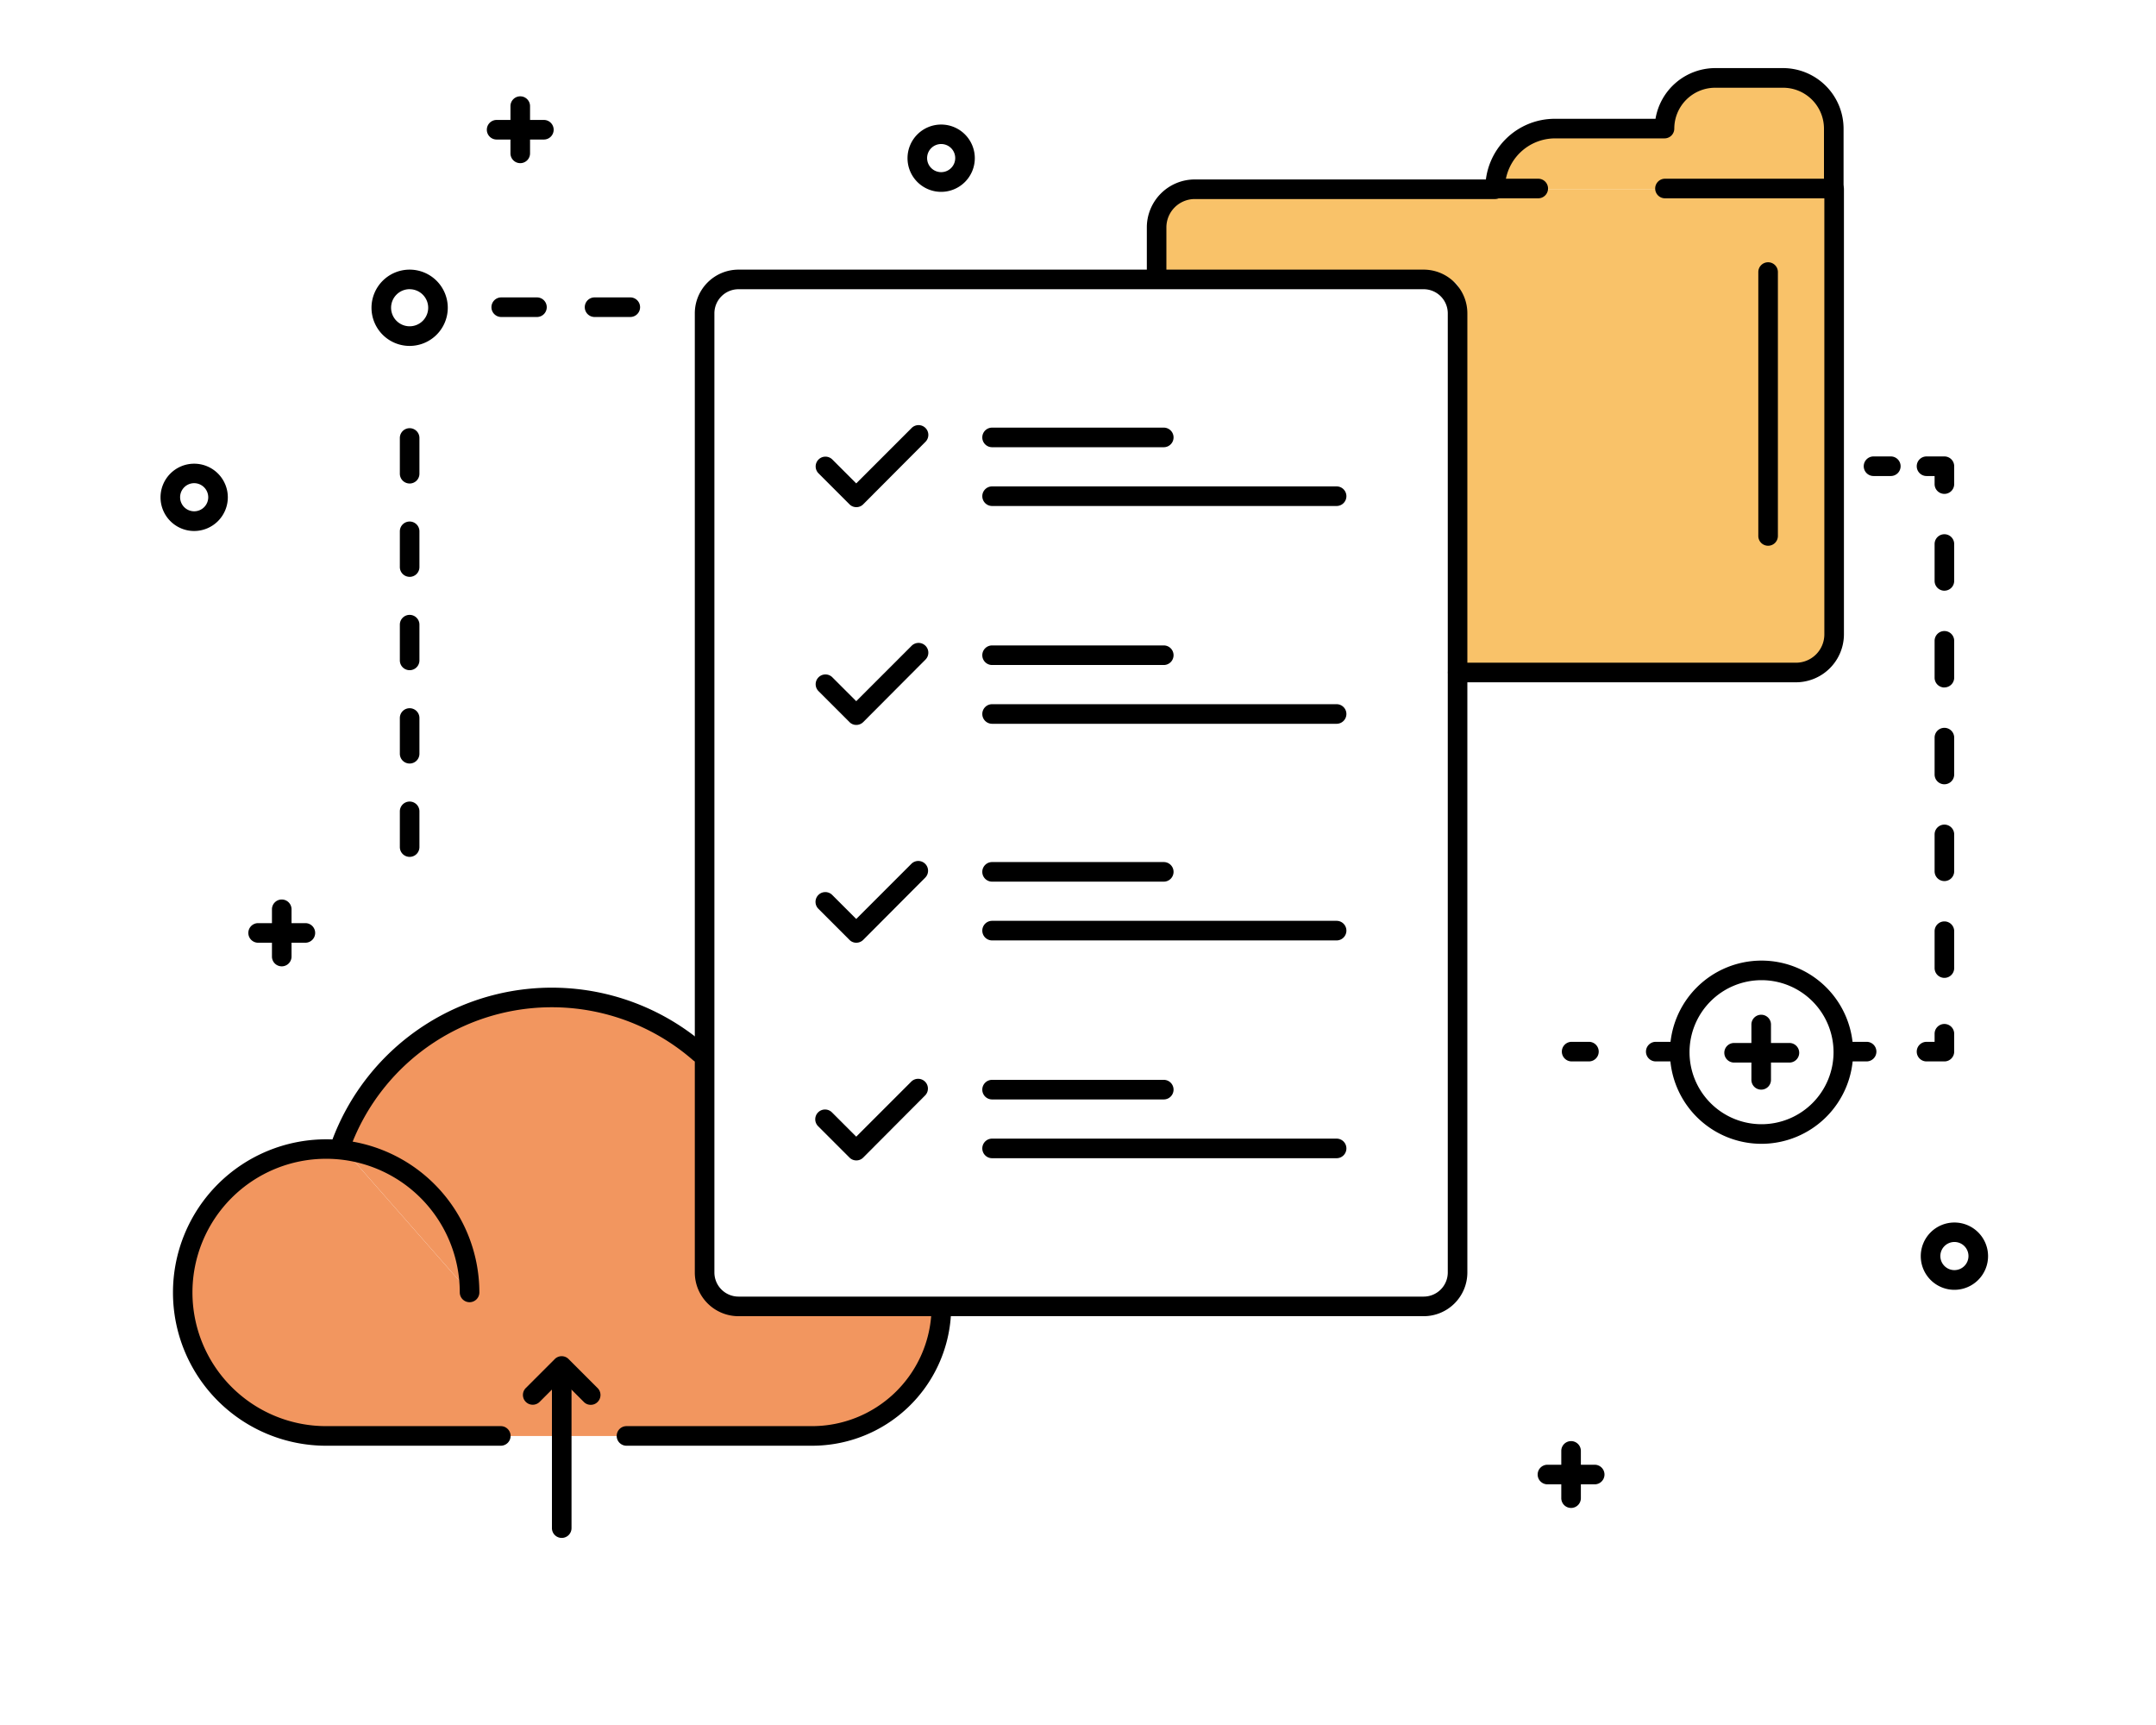 <svg xmlns="http://www.w3.org/2000/svg" viewBox="0 0 190 152">
  <defs>
    <style>
      .cls-1 {
        fill: rgba(255,255,255,0);
      }

      .cls-2 {
        fill: #f2965f;
      }

      .cls-3 {
        fill: #f9c269;
      }
    </style>
  </defs>
  <g id="Afnemen" transform="translate(14.137 6)">
    <rect id="Rectangle_8" data-name="Rectangle 8" class="cls-1" width="190" height="152" transform="translate(-14.137 -6)"/>
    <g id="Group_272" data-name="Group 272" transform="translate(16.226 95.346)">
      <path id="Path_102" data-name="Path 102" class="cls-2" d="M159.8,939l11.017,12.54A12.653,12.653,0,0,0,159.8,939Z" transform="translate(-159.8 -939)"/>
    </g>
    <g id="Group_273" data-name="Group 273" transform="translate(1.95 81.892)">
      <path id="Path_103" data-name="Path 103" class="cls-2" d="M64.751,830.738V811.374a19.794,19.794,0,0,0-31.62,8.184l.345.4a12.653,12.653,0,0,1,11.017,12.54l-11.017-12.54a12.251,12.251,0,0,0-1.625-.1,12.642,12.642,0,1,0,0,25.284h42.83a11.4,11.4,0,0,0,11.383-10.753l.01-.426H67.96C65.929,832.951,64.974,831.875,64.751,830.738Z" transform="translate(-19.2 -806.5)"/>
    </g>
    <path id="Path_104" data-name="Path 104" class="cls-3" d="M867.961,105a3.358,3.358,0,0,0-3.361,3.361v3.909l24.37.68c2.163-.3,2.874.7,2.153,2.985v31.65h29.812a3.358,3.358,0,0,0,3.361-3.361V105H867.961Z" transform="translate(-776.808 -94.338)"/>
    <path id="Path_105" data-name="Path 105" class="cls-3" d="M1183.685,9h-5.991a4.468,4.468,0,0,0-4.468,4.468h-9.646a5.263,5.263,0,0,0-5.28,5.28h29.8V13.417l.02.02A4.416,4.416,0,0,0,1183.685,9Z" transform="translate(-1040.686 -8.086)"/>
    <path id="Path_106" data-name="Path 106" d="M528.034,267.119H467.648a3.852,3.852,0,0,1-3.848-3.848V178.748a3.852,3.852,0,0,1,3.848-3.848h60.386a3.852,3.852,0,0,1,3.848,3.848V263.27A3.853,3.853,0,0,1,528.034,267.119Zm-60.386-90.493a2.128,2.128,0,0,0-2.122,2.122V263.27a2.128,2.128,0,0,0,2.122,2.122h60.386a2.128,2.128,0,0,0,2.122-2.122V178.748a2.128,2.128,0,0,0-2.122-2.122Z" transform="translate(-416.706 -157.141)"/>
    <path id="Path_107" data-name="Path 107" d="M856.963,105.6a.862.862,0,0,1-.863-.863v-3.909a4.227,4.227,0,0,1,4.224-4.224h26.461a.863.863,0,1,1,0,1.726H860.324a2.5,2.5,0,0,0-2.5,2.5v3.909A.862.862,0,0,1,856.963,105.6Z" transform="translate(-769.171 -86.791)"/>
    <path id="Path_108" data-name="Path 108" d="M1148.075,140.822h-29.812a.863.863,0,1,1,0-1.726h29.812a2.5,2.5,0,0,0,2.5-2.5V97.363a.863.863,0,0,1,1.726,0V136.6A4.234,4.234,0,0,1,1148.075,140.822Z" transform="translate(-1003.939 -86.701)"/>
    <path id="Path_109" data-name="Path 109" d="M1180.516,11.474H1165.64a.863.863,0,1,1,0-1.726h14.012V5.331a3.605,3.605,0,0,0-3.6-3.6h-5.991a3.605,3.605,0,0,0-3.6,3.6.862.862,0,0,1-.863.863h-9.646a4.424,4.424,0,0,0-4.407,4.153.756.756,0,0,1,.041.264.862.862,0,0,1-.863.863h-.051a.862.862,0,0,1-.863-.863,6.119,6.119,0,0,1,6.143-6.143h8.854A5.347,5.347,0,0,1,1170.057,0h5.991a5.343,5.343,0,0,1,5.331,5.331v5.28A.862.862,0,0,1,1180.516,11.474Z" transform="translate(-1033.049)"/>
    <path id="Path_110" data-name="Path 110" d="M1154.022,97.726h-3.859a.863.863,0,1,1,0-1.726h3.859a.863.863,0,0,1,0,1.726Z" transform="translate(-1032.6 -86.252)"/>
    <g id="Group_274" data-name="Group 274" transform="translate(57.728 31.48)">
      <path id="Path_111" data-name="Path 111" d="M572.127,317.232a.828.828,0,0,1-.609-.254l-2.742-2.742a.862.862,0,0,1,1.219-1.218l2.122,2.122,4.864-4.864a.862.862,0,1,1,1.219,1.218l-5.463,5.483A.829.829,0,0,1,572.127,317.232Z" transform="translate(-568.525 -310.025)"/>
    </g>
    <g id="Group_277" data-name="Group 277" transform="translate(72.429 31.681)">
      <g id="Group_275" data-name="Group 275" transform="translate(0 5.179)">
        <path id="Path_112" data-name="Path 112" d="M744.524,364.726h-30.36a.863.863,0,1,1,0-1.726h30.36a.863.863,0,1,1,0,1.726Z" transform="translate(-713.3 -363)"/>
      </g>
      <g id="Group_276" data-name="Group 276">
        <path id="Path_113" data-name="Path 113" d="M729.293,313.726H714.163a.863.863,0,1,1,0-1.726h15.129a.863.863,0,1,1,0,1.726Z" transform="translate(-713.3 -312)"/>
      </g>
    </g>
    <g id="Group_278" data-name="Group 278" transform="translate(57.728 50.671)">
      <path id="Path_114" data-name="Path 114" d="M572.127,506.232a.828.828,0,0,1-.609-.254l-2.742-2.742a.862.862,0,0,1,1.219-1.218l2.122,2.122,4.864-4.864a.862.862,0,1,1,1.219,1.218l-5.463,5.483A.87.87,0,0,1,572.127,506.232Z" transform="translate(-568.525 -499.025)"/>
    </g>
    <g id="Group_281" data-name="Group 281" transform="translate(72.429 50.872)">
      <g id="Group_279" data-name="Group 279" transform="translate(0 5.179)">
        <path id="Path_115" data-name="Path 115" d="M744.524,553.726h-30.36a.863.863,0,0,1,0-1.726h30.36a.863.863,0,0,1,0,1.726Z" transform="translate(-713.3 -552)"/>
      </g>
      <g id="Group_280" data-name="Group 280">
        <path id="Path_116" data-name="Path 116" d="M729.293,502.726H714.163a.863.863,0,1,1,0-1.726h15.129a.863.863,0,1,1,0,1.726Z" transform="translate(-713.3 -501)"/>
      </g>
    </g>
    <g id="Group_282" data-name="Group 282" transform="translate(57.728 69.862)">
      <path id="Path_117" data-name="Path 117" d="M572.127,695.232a.828.828,0,0,1-.609-.254l-2.742-2.742a.862.862,0,0,1,1.219-1.219l2.122,2.122,4.864-4.864a.862.862,0,0,1,1.219,1.219l-5.463,5.483A.87.87,0,0,1,572.127,695.232Z" transform="translate(-568.525 -688.025)"/>
    </g>
    <g id="Group_285" data-name="Group 285" transform="translate(72.429 69.961)">
      <g id="Group_283" data-name="Group 283" transform="translate(0 5.179)">
        <path id="Path_118" data-name="Path 118" d="M744.524,741.726h-30.36a.863.863,0,0,1,0-1.726h30.36a.863.863,0,0,1,0,1.726Z" transform="translate(-713.3 -740)"/>
      </g>
      <g id="Group_284" data-name="Group 284">
        <path id="Path_119" data-name="Path 119" d="M729.293,690.726H714.163a.863.863,0,0,1,0-1.726h15.129a.863.863,0,0,1,0,1.726Z" transform="translate(-713.3 -689)"/>
      </g>
    </g>
    <g id="Group_286" data-name="Group 286" transform="translate(57.728 89.043)">
      <path id="Path_120" data-name="Path 120" d="M572.127,884.132a.828.828,0,0,1-.609-.254l-2.742-2.742a.862.862,0,1,1,1.219-1.218l2.122,2.122,4.864-4.864a.862.862,0,0,1,1.219,1.218l-5.463,5.483A.828.828,0,0,1,572.127,884.132Z" transform="translate(-568.525 -876.925)"/>
    </g>
    <g id="Group_289" data-name="Group 289" transform="translate(72.429 89.152)">
      <g id="Group_287" data-name="Group 287" transform="translate(0 5.179)">
        <path id="Path_121" data-name="Path 121" d="M744.524,930.726h-30.36a.863.863,0,0,1,0-1.726h30.36a.863.863,0,0,1,0,1.726Z" transform="translate(-713.3 -929)"/>
      </g>
      <g id="Group_288" data-name="Group 288">
        <path id="Path_122" data-name="Path 122" d="M729.293,879.726H714.163a.863.863,0,0,1,0-1.726h15.129a.863.863,0,0,1,0,1.726Z" transform="translate(-713.3 -878)"/>
      </g>
    </g>
    <g id="Group_290" data-name="Group 290" transform="translate(130.916 85.801)">
      <path id="Path_123" data-name="Path 123" d="M1291.788,846.726h-1.625a.863.863,0,0,1,0-1.726h1.625a.863.863,0,1,1,0,1.726Z" transform="translate(-1289.3 -845)"/>
    </g>
    <g id="Group_291" data-name="Group 291" transform="translate(123.503 85.801)">
      <path id="Path_124" data-name="Path 124" d="M1218.686,846.726h-1.523a.863.863,0,0,1,0-1.726h1.523a.863.863,0,0,1,0,1.726Z" transform="translate(-1216.3 -845)"/>
    </g>
    <g id="Group_292" data-name="Group 292" transform="translate(150.107 34.219)">
      <path id="Path_125" data-name="Path 125" d="M1480.686,338.726h-1.523a.863.863,0,0,1,0-1.726h1.523a.863.863,0,0,1,0,1.726Z" transform="translate(-1478.3 -337)"/>
    </g>
    <g id="Group_293" data-name="Group 293" transform="translate(154.778 34.219)">
      <path id="Path_126" data-name="Path 126" d="M1526.737,340.3a.862.862,0,0,1-.863-.863v-.711h-.711a.863.863,0,0,1,0-1.726h1.574a.862.862,0,0,1,.863.863v1.574A.862.862,0,0,1,1526.737,340.3Z" transform="translate(-1524.3 -337)"/>
    </g>
    <g id="Group_294" data-name="Group 294" transform="translate(156.352 41.073)">
      <path id="Path_127" data-name="Path 127" d="M1540.663,443.593a.862.862,0,0,1-.863-.863v-3.249a.863.863,0,1,1,1.726,0v3.249A.862.862,0,0,1,1540.663,443.593Zm0-8.529a.862.862,0,0,1-.863-.863v-3.249a.863.863,0,1,1,1.726,0V434.2A.862.862,0,0,1,1540.663,435.064Zm0-8.529a.862.862,0,0,1-.863-.863v-3.249a.863.863,0,0,1,1.726,0v3.249A.862.862,0,0,1,1540.663,426.534Zm0-8.529a.862.862,0,0,1-.863-.863v-3.249a.863.863,0,1,1,1.726,0v3.249A.862.862,0,0,1,1540.663,418Zm0-8.529a.862.862,0,0,1-.863-.863v-3.249a.863.863,0,1,1,1.726,0v3.249A.862.862,0,0,1,1540.663,409.475Z" transform="translate(-1539.8 -404.5)"/>
    </g>
    <g id="Group_295" data-name="Group 295" transform="translate(154.778 84.228)">
      <path id="Path_128" data-name="Path 128" d="M1526.737,832.8h-1.574a.863.863,0,0,1,0-1.726h.711v-.711a.863.863,0,1,1,1.726,0v1.574A.862.862,0,0,1,1526.737,832.8Z" transform="translate(-1524.3 -829.5)"/>
    </g>
    <g id="Group_296" data-name="Group 296" transform="translate(147.974 85.801)">
      <path id="Path_129" data-name="Path 129" d="M1459.686,846.726h-1.523a.863.863,0,0,1,0-1.726h1.523a.863.863,0,0,1,0,1.726Z" transform="translate(-1457.3 -845)"/>
    </g>
    <path id="Path_130" data-name="Path 130" d="M1318.172,790.645a8.072,8.072,0,1,1,8.072-8.072A8.086,8.086,0,0,1,1318.172,790.645Zm0-14.419a6.346,6.346,0,1,0,6.346,6.346A6.349,6.349,0,0,0,1318.172,776.226Z" transform="translate(-1177.072 -695.857)"/>
    <g id="Group_297" data-name="Group 297" transform="translate(140.207 83.415)">
      <path id="Path_131" data-name="Path 131" d="M1381.663,828.1a.862.862,0,0,1-.863-.863v-4.874a.863.863,0,1,1,1.726,0v4.874A.862.862,0,0,1,1381.663,828.1Z" transform="translate(-1380.8 -821.5)"/>
    </g>
    <g id="Group_298" data-name="Group 298" transform="translate(137.82 85.903)">
      <path id="Path_132" data-name="Path 132" d="M1363.037,847.726h-4.874a.863.863,0,0,1,0-1.726h4.874a.863.863,0,0,1,0,1.726Z" transform="translate(-1357.3 -846)"/>
    </g>
    <g id="Group_302" data-name="Group 302" transform="translate(1.097 81.029)">
      <g id="Group_299" data-name="Group 299" transform="translate(39.113 27.881)">
        <path id="Path_133" data-name="Path 133" d="M413.211,1085.064H396.863a.863.863,0,1,1,0-1.726h16.348a10.541,10.541,0,0,0,10.52-9.941.865.865,0,1,1,1.726.1A12.253,12.253,0,0,1,413.211,1085.064Z" transform="translate(-396 -1072.583)"/>
      </g>
      <g id="Group_300" data-name="Group 300" transform="translate(0 13.353)">
        <path id="Path_134" data-name="Path 134" d="M39.708,956.51H24.3A13.5,13.5,0,1,1,37.81,943a.863.863,0,1,1-1.726,0A11.779,11.779,0,1,0,24.3,954.783h15.4a.863.863,0,0,1,0,1.726Z" transform="translate(-10.8 -929.5)"/>
      </g>
      <g id="Group_301" data-name="Group 301" transform="translate(13.92)">
        <path id="Path_135" data-name="Path 135" d="M148.755,812.784a1,1,0,0,1-.294-.051.866.866,0,0,1-.518-1.107,20.658,20.658,0,0,1,33-8.539.863.863,0,1,1-1.137,1.3,18.929,18.929,0,0,0-30.239,7.829A.87.87,0,0,1,148.755,812.784Z" transform="translate(-147.891 -798)"/>
      </g>
    </g>
    <g id="Group_305" data-name="Group 305" transform="translate(31.947 113.502)">
      <g id="Group_303" data-name="Group 303" transform="translate(2.556 0.68)">
        <path id="Path_136" data-name="Path 136" d="M340.663,1139.833a.862.862,0,0,1-.863-.863v-13.606a.863.863,0,1,1,1.726,0v13.606A.862.862,0,0,1,340.663,1139.833Z" transform="translate(-339.8 -1124.5)"/>
      </g>
      <g id="Group_304" data-name="Group 304">
        <path id="Path_137" data-name="Path 137" d="M320.6,1122.085a.829.829,0,0,1-.609-.254l-1.95-1.95-1.95,1.95a.862.862,0,0,1-1.219-1.219l2.559-2.559a.858.858,0,0,1,1.218,0l2.559,2.559a.864.864,0,0,1,0,1.219A.829.829,0,0,1,320.6,1122.085Z" transform="translate(-314.625 -1117.8)"/>
      </g>
    </g>
    <path id="Path_138" data-name="Path 138" d="M208.663,350.273a.862.862,0,0,1-.863-.863v-3.148a.863.863,0,0,1,1.726,0v3.148A.862.862,0,0,1,208.663,350.273Zm0-8.225a.862.862,0,0,1-.863-.863v-3.148a.863.863,0,1,1,1.726,0v3.148A.862.862,0,0,1,208.663,342.048Zm0-8.225a.862.862,0,0,1-.863-.863v-3.148a.863.863,0,0,1,1.726,0v3.148A.862.862,0,0,1,208.663,333.823Zm0-8.225a.862.862,0,0,1-.863-.863v-3.148a.863.863,0,1,1,1.726,0v3.148A.862.862,0,0,1,208.663,325.6Zm0-8.225a.862.862,0,0,1-.863-.863v-3.148a.863.863,0,1,1,1.726,0v3.148A.862.862,0,0,1,208.663,317.374Z" transform="translate(-186.7 -280.769)"/>
    <path id="Path_139" data-name="Path 139" d="M186.561,181.622a3.361,3.361,0,1,1,3.361-3.361A3.365,3.365,0,0,1,186.561,181.622Zm0-5a1.635,1.635,0,1,0,1.635,1.635A1.634,1.634,0,0,0,186.561,176.626Z" transform="translate(-164.598 -157.141)"/>
    <path id="Path_140" data-name="Path 140" d="M299.536,200.726h-3.148a.863.863,0,0,1,0-1.726h3.148a.863.863,0,1,1,0,1.726Zm-8.225,0h-3.148a.863.863,0,1,1,0-1.726h3.148a.863.863,0,1,1,0,1.726Z" transform="translate(-258.128 -178.794)"/>
    <path id="Path_141" data-name="Path 141" d="M1387.663,193.479a.862.862,0,0,1-.863-.863V169.363a.863.863,0,1,1,1.726,0v23.253A.862.862,0,0,1,1387.663,193.479Z" transform="translate(-1245.984 -151.39)"/>
    <path id="Path_142" data-name="Path 142" d="M1530.765,1007.73a2.965,2.965,0,1,1,2.965-2.965A2.968,2.968,0,0,1,1530.765,1007.73Zm0-4.214a1.239,1.239,0,1,0,1.239,1.239A1.237,1.237,0,0,0,1530.765,1003.516Z" transform="translate(-1372.667 -900.077)"/>
    <path id="Path_143" data-name="Path 143" d="M651.365,54.93a2.965,2.965,0,1,1,2.965-2.965A2.968,2.968,0,0,1,651.365,54.93Zm0-4.214a1.239,1.239,0,1,0,1.239,1.239A1.237,1.237,0,0,0,651.365,50.716Z" transform="translate(-582.561 -44.025)"/>
    <path id="Path_144" data-name="Path 144" d="M2.975,349.23a2.965,2.965,0,1,1,2.965-2.965A2.971,2.971,0,0,1,2.975,349.23Zm0-4.214a1.239,1.239,0,1,0,1.239,1.239A1.246,1.246,0,0,0,2.975,345.016Z" transform="translate(0 -308.441)"/>
    <g id="Group_306" data-name="Group 306" transform="translate(123.453 120.985)">
      <path id="Path_145" data-name="Path 145" d="M1216.663,1197.389a.862.862,0,0,1-.863-.863v-4.163a.863.863,0,0,1,1.726,0v4.163A.862.862,0,0,1,1216.663,1197.389Z" transform="translate(-1215.8 -1191.5)"/>
    </g>
    <g id="Group_307" data-name="Group 307" transform="translate(121.371 123.067)">
      <path id="Path_146" data-name="Path 146" d="M1200.326,1213.726h-4.163a.863.863,0,0,1,0-1.726h4.163a.863.863,0,0,1,0,1.726Z" transform="translate(-1195.3 -1212)"/>
    </g>
    <g id="Group_308" data-name="Group 308" transform="translate(9.829 73.261)">
      <path id="Path_147" data-name="Path 147" d="M97.663,727.389a.862.862,0,0,1-.863-.863v-4.163a.863.863,0,1,1,1.726,0v4.163A.862.862,0,0,1,97.663,727.389Z" transform="translate(-96.8 -721.5)"/>
    </g>
    <g id="Group_309" data-name="Group 309" transform="translate(7.748 75.343)">
      <path id="Path_148" data-name="Path 148" d="M81.326,743.726H77.163a.863.863,0,0,1,0-1.726h4.163a.863.863,0,0,1,0,1.726Z" transform="translate(-76.3 -742)"/>
    </g>
    <g id="Group_310" data-name="Group 310" transform="translate(30.848 2.488)">
      <path id="Path_149" data-name="Path 149" d="M304.663,30.389a.862.862,0,0,1-.863-.863V25.363a.863.863,0,1,1,1.726,0v4.163A.862.862,0,0,1,304.663,30.389Z" transform="translate(-303.8 -24.5)"/>
    </g>
    <g id="Group_311" data-name="Group 311" transform="translate(28.766 4.569)">
      <path id="Path_150" data-name="Path 150" d="M288.326,46.726h-4.163a.863.863,0,1,1,0-1.726h4.163a.863.863,0,0,1,0,1.726Z" transform="translate(-283.3 -45)"/>
    </g>
  </g>
</svg>
